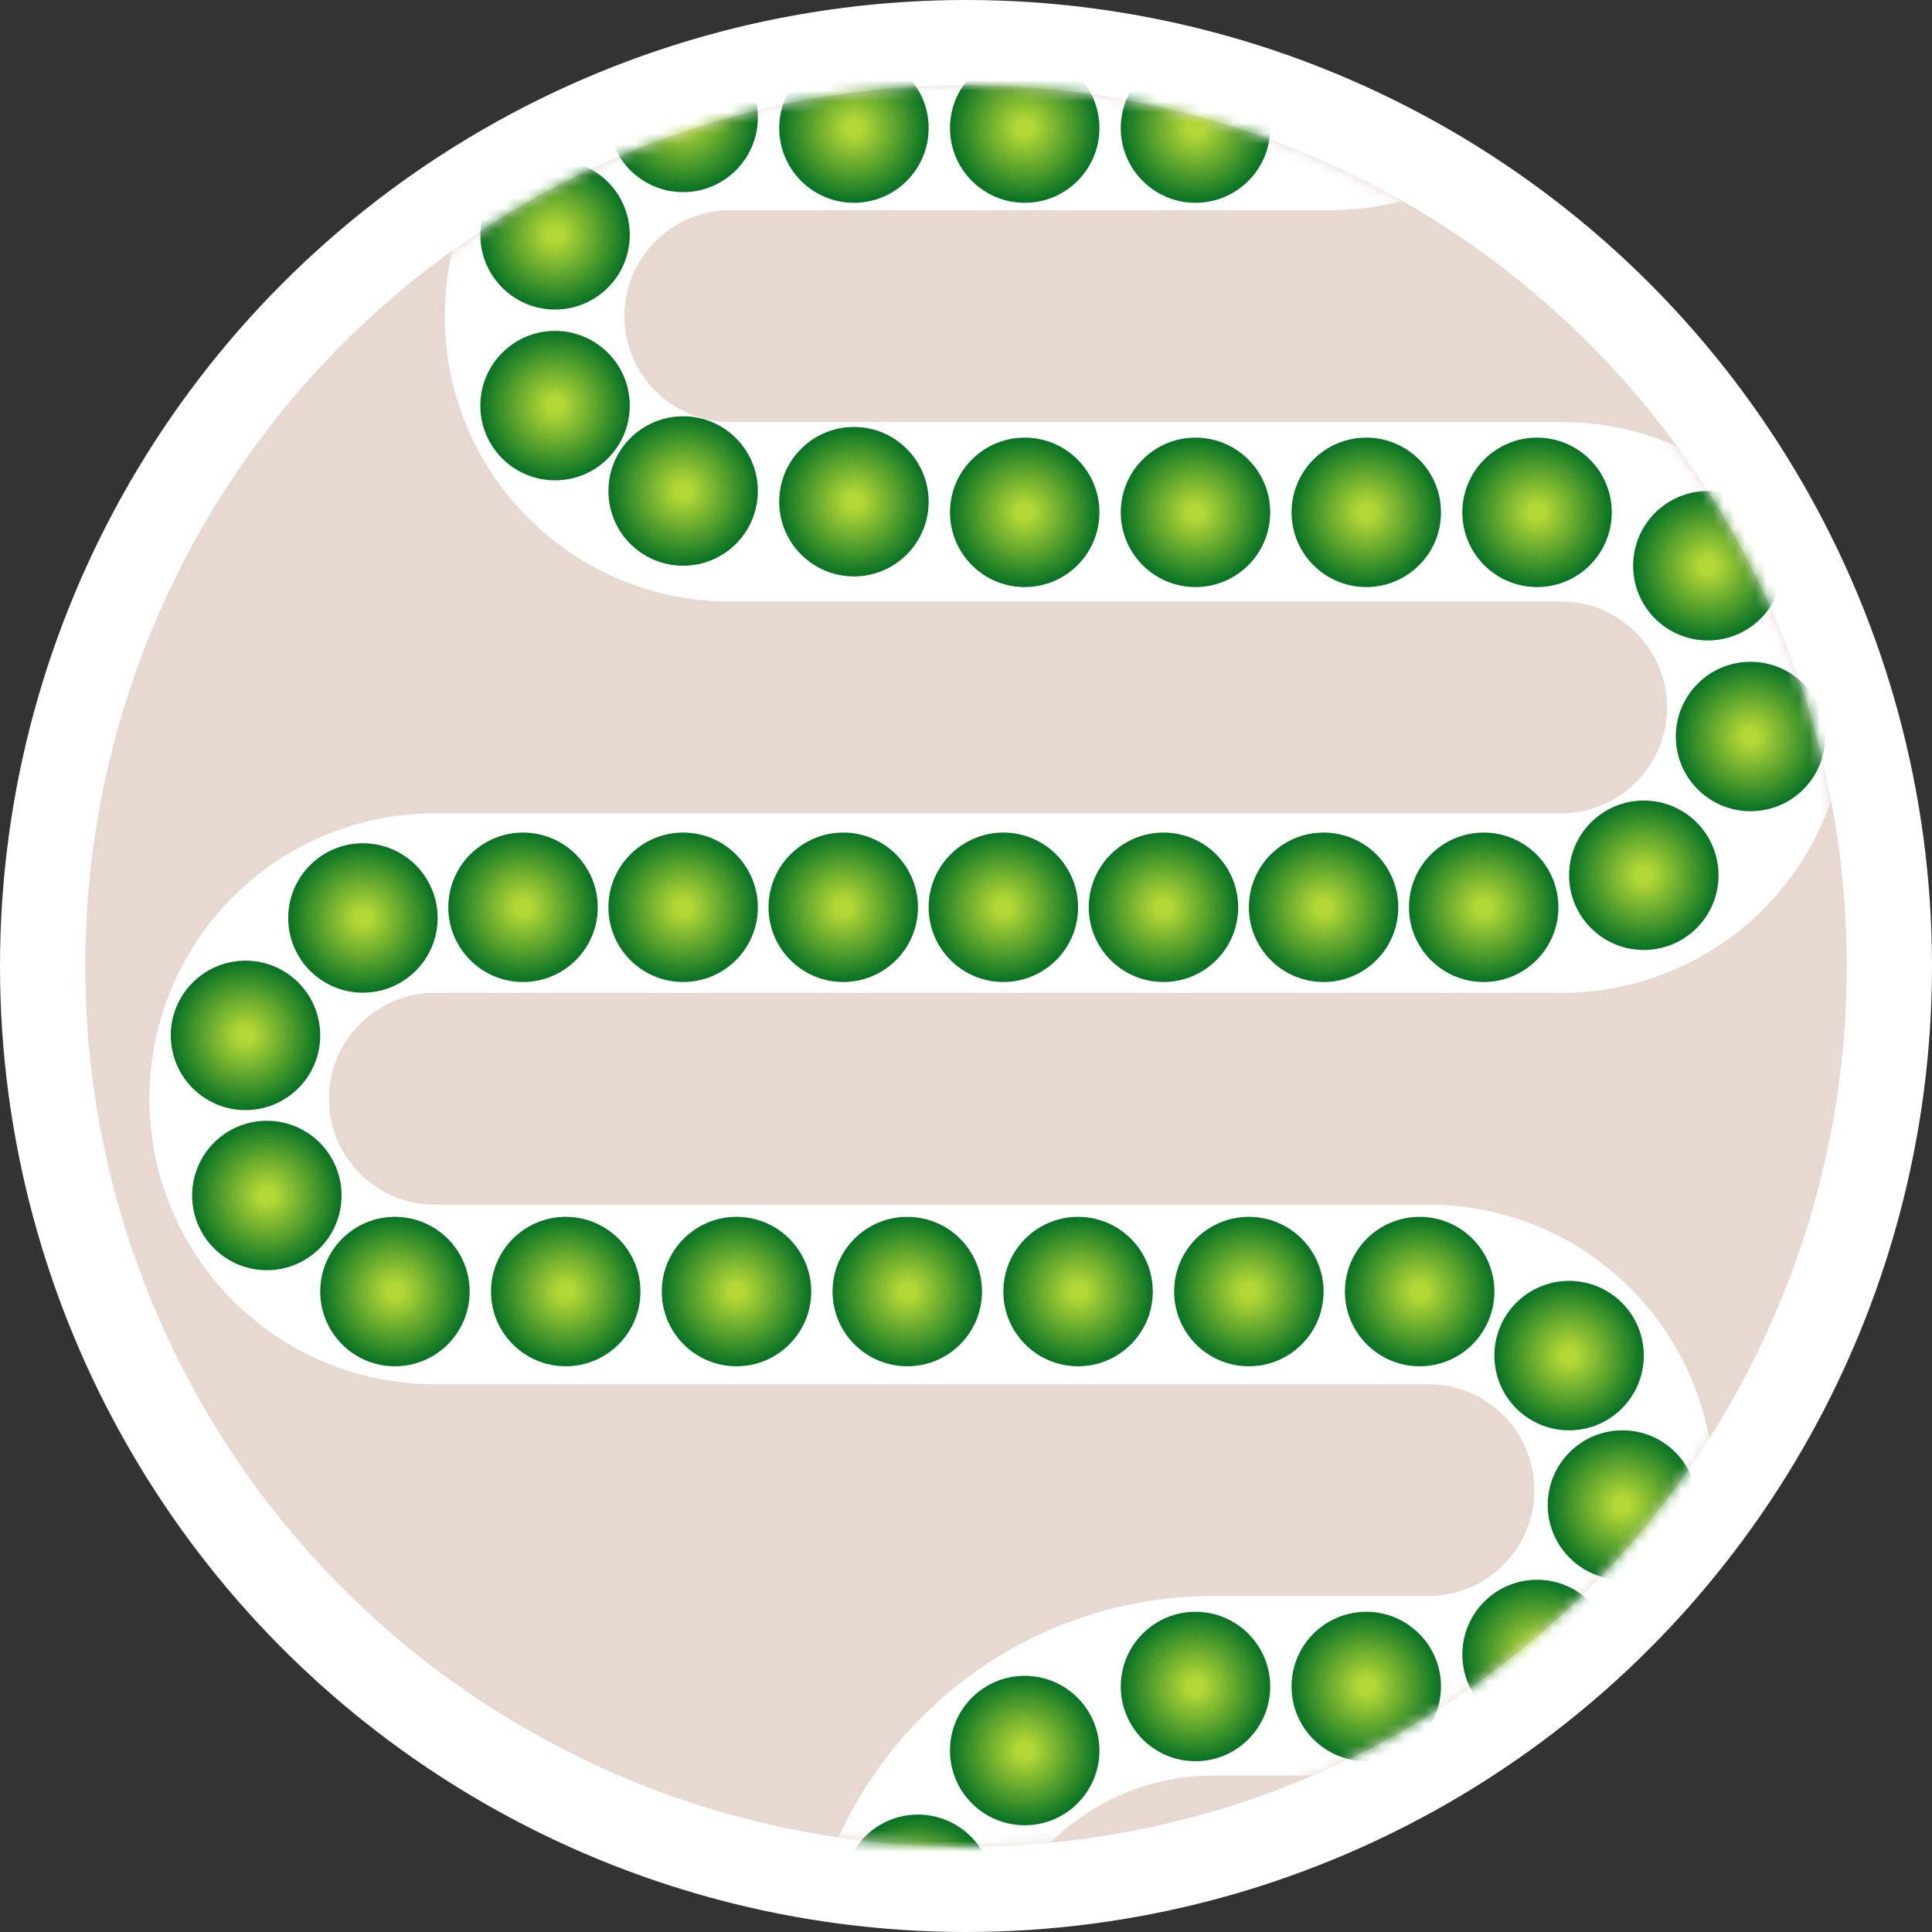 <svg width="181" height="181" viewBox="0 0 181 181" fill="none" xmlns="http://www.w3.org/2000/svg">
<rect x="0" y="0" width="181" height="181" fill="#333333" stroke="none"/>
<circle cx="90.5" cy="90.5" r="90.5" fill="white"/>
<circle cx="90.5" cy="90.5" r="82.5" fill="#E7D9D1"/>
<circle cx="90.5" cy="90.5" r="82.5" fill="#E7D9D1"/>
<mask id="mask0_3072_41177" style="mask-type:alpha" maskUnits="userSpaceOnUse" x="8" y="8" width="165" height="165">
<circle cx="90.5" cy="90.5" r="82.5" fill="#D9D9D9"/>
</mask>
<g mask="url(#mask0_3072_41177)">
<path d="M165.185 47.366C162.73 44.913 159.869 42.986 156.69 41.639C153.391 40.248 149.883 39.536 146.277 39.536H68.41C62.941 39.536 58.491 35.079 58.491 29.615C58.491 24.151 62.941 19.694 68.41 19.694H124.585C128.192 19.694 131.699 18.982 134.998 17.591C138.188 16.244 141.049 14.317 143.493 11.864C145.948 9.411 147.877 6.553 149.215 3.366C150.607 0.059 151.319 -3.434 151.319 -7.048C151.319 -10.662 150.618 -14.155 149.215 -17.462C147.866 -20.649 145.937 -23.507 143.493 -25.96C141.038 -28.413 138.177 -30.34 134.998 -31.687C131.699 -33.078 128.192 -33.79 124.585 -33.79H110.314C96.328 -33.79 84.95 -45.168 84.95 -59.152V-63.083C84.95 -65.799 82.747 -68 80.029 -68H73.058C70.339 -68 68.136 -65.788 68.136 -63.083V-59.097C68.136 -53.425 69.254 -47.916 71.447 -42.726C73.573 -37.699 76.609 -33.188 80.478 -29.322C84.348 -25.456 88.864 -22.412 93.884 -20.288C99.09 -18.087 104.614 -16.97 110.303 -16.97H124.574C130.044 -16.97 134.494 -12.513 134.494 -7.048C134.494 -1.584 130.044 2.873 124.574 2.873H68.345C64.76 2.873 61.275 3.585 57.986 4.976C54.797 6.323 51.936 8.25 49.492 10.703C47.036 13.156 45.107 16.014 43.77 19.201C42.378 22.497 41.666 26.001 41.666 29.615C41.666 33.229 42.367 36.722 43.77 40.029C45.118 43.216 47.047 46.074 49.492 48.527C51.947 50.98 54.808 52.907 57.986 54.254C61.176 55.601 64.552 56.313 68.038 56.357H68.235H146.255C151.725 56.357 156.175 60.814 156.175 66.278C156.175 71.742 151.725 76.199 146.255 76.199H40.734C37.128 76.199 33.62 76.911 30.321 78.302C27.131 79.649 24.27 81.576 21.826 84.029C19.371 86.482 17.442 89.34 16.105 92.527C14.713 95.823 14 99.327 14 102.941C14 106.555 14.701 110.048 16.105 113.355C17.453 116.542 19.382 119.4 21.826 121.853C24.281 124.306 27.142 126.233 30.321 127.58C33.62 128.971 37.128 129.683 40.734 129.683H133.825C139.295 129.683 143.745 134.14 143.745 139.604C143.745 145.069 139.295 149.526 133.825 149.526H113.668C108.462 149.526 103.42 150.544 98.663 152.559C94.07 154.497 89.949 157.279 86.408 160.816C82.868 164.353 80.095 168.481 78.155 173.07C76.149 177.822 75.129 182.882 75.129 188.083C75.129 190.799 77.333 193 80.051 193H87.022C89.729 193 91.944 190.788 91.944 188.083C91.944 176.092 101.688 166.346 113.679 166.346H133.836C137.443 166.346 140.95 165.634 144.249 164.243C147.439 162.896 150.3 160.969 152.744 158.516C155.199 156.063 157.129 153.205 158.466 150.018C159.858 146.711 160.57 143.218 160.57 139.604C160.57 135.99 159.869 132.497 158.466 129.19C157.118 126.003 155.188 123.145 152.744 120.692C150.289 118.239 147.428 116.312 144.249 114.965C140.95 113.574 137.443 112.862 133.836 112.862H40.734C35.264 112.862 30.814 108.406 30.814 102.941C30.814 97.477 35.264 93.02 40.734 93.02H146.266C149.872 93.02 153.38 92.308 156.679 90.917C159.869 89.57 162.73 87.643 165.174 85.19C167.629 82.737 169.558 79.879 170.895 76.692C172.288 73.396 173 69.892 173 66.278C173 62.664 172.298 59.171 170.895 55.864C169.547 52.677 167.618 49.819 165.174 47.366H165.185Z" fill="white"/>
<circle cx="64" cy="85" r="7" fill="url(#paint0_radial_3072_41177)"/>
<circle cx="49" cy="85" r="7" fill="url(#paint1_radial_3072_41177)"/>
<circle cx="34" cy="86" r="7" fill="url(#paint2_radial_3072_41177)"/>
<circle cx="23" cy="97" r="7" fill="url(#paint3_radial_3072_41177)"/>
<circle cx="25" cy="112" r="7" fill="url(#paint4_radial_3072_41177)"/>
<circle cx="37" cy="121" r="7" fill="url(#paint5_radial_3072_41177)"/>
<circle cx="53" cy="121" r="7" fill="url(#paint6_radial_3072_41177)"/>
<circle cx="69" cy="121" r="7" fill="url(#paint7_radial_3072_41177)"/>
<circle cx="85" cy="121" r="7" fill="url(#paint8_radial_3072_41177)"/>
<circle cx="101" cy="121" r="7" fill="url(#paint9_radial_3072_41177)"/>
<circle cx="79" cy="85" r="7" fill="url(#paint10_radial_3072_41177)"/>
<circle cx="94" cy="85" r="7" fill="url(#paint11_radial_3072_41177)"/>
<circle cx="109" cy="85" r="7" fill="url(#paint12_radial_3072_41177)"/>
<circle cx="124" cy="85" r="7" fill="url(#paint13_radial_3072_41177)"/>
<circle cx="139" cy="85" r="7" fill="url(#paint14_radial_3072_41177)"/>
<circle cx="154" cy="82" r="7" fill="url(#paint15_radial_3072_41177)"/>
<circle cx="164" cy="69" r="7" fill="url(#paint16_radial_3072_41177)"/>
<circle cx="160" cy="53" r="7" fill="url(#paint17_radial_3072_41177)"/>
<circle cx="144" cy="48" r="7" fill="url(#paint18_radial_3072_41177)"/>
<circle cx="128" cy="48" r="7" fill="url(#paint19_radial_3072_41177)"/>
<circle cx="112" cy="48" r="7" fill="url(#paint20_radial_3072_41177)"/>
<circle cx="96" cy="48" r="7" fill="url(#paint21_radial_3072_41177)"/>
<circle cx="80" cy="47" r="7" fill="url(#paint22_radial_3072_41177)"/>
<circle cx="64" cy="46" r="7" fill="url(#paint23_radial_3072_41177)"/>
<circle cx="52" cy="38" r="7" fill="url(#paint24_radial_3072_41177)"/>
<circle cx="52" cy="22" r="7" fill="url(#paint25_radial_3072_41177)"/>
<circle cx="64" cy="11" r="7" fill="url(#paint26_radial_3072_41177)"/>
<circle cx="80" cy="12" r="7" fill="url(#paint27_radial_3072_41177)"/>
<circle cx="96" cy="12" r="7" fill="url(#paint28_radial_3072_41177)"/>
<circle cx="112" cy="12" r="7" fill="url(#paint29_radial_3072_41177)"/>
<circle cx="117" cy="121" r="7" fill="url(#paint30_radial_3072_41177)"/>
<circle cx="133" cy="121" r="7" fill="url(#paint31_radial_3072_41177)"/>
<circle cx="147" cy="127" r="7" fill="url(#paint32_radial_3072_41177)"/>
<circle cx="152" cy="141" r="7" fill="url(#paint33_radial_3072_41177)"/>
<circle cx="144" cy="155" r="7" fill="url(#paint34_radial_3072_41177)"/>
<circle cx="128" cy="158" r="7" fill="url(#paint35_radial_3072_41177)"/>
<circle cx="112" cy="158" r="7" fill="url(#paint36_radial_3072_41177)"/>
<circle cx="96" cy="164" r="7" fill="url(#paint37_radial_3072_41177)"/>
<circle cx="86" cy="177" r="7" fill="url(#paint38_radial_3072_41177)"/>
</g>
<defs>
<radialGradient id="paint0_radial_3072_41177" cx="0" cy="0" r="1" gradientUnits="userSpaceOnUse" gradientTransform="translate(64 85) rotate(90) scale(7)">
<stop offset="0.109" stop-color="#B3D736"/>
<stop offset="0.984" stop-color="#0A7325"/>
</radialGradient>
<radialGradient id="paint1_radial_3072_41177" cx="0" cy="0" r="1" gradientUnits="userSpaceOnUse" gradientTransform="translate(49 85) rotate(90) scale(7)">
<stop offset="0.109" stop-color="#B3D736"/>
<stop offset="0.984" stop-color="#0A7325"/>
</radialGradient>
<radialGradient id="paint2_radial_3072_41177" cx="0" cy="0" r="1" gradientUnits="userSpaceOnUse" gradientTransform="translate(34 86) rotate(90) scale(7)">
<stop offset="0.109" stop-color="#B3D736"/>
<stop offset="0.984" stop-color="#0A7325"/>
</radialGradient>
<radialGradient id="paint3_radial_3072_41177" cx="0" cy="0" r="1" gradientUnits="userSpaceOnUse" gradientTransform="translate(23 97) rotate(90) scale(7)">
<stop offset="0.109" stop-color="#B3D736"/>
<stop offset="0.984" stop-color="#0A7325"/>
</radialGradient>
<radialGradient id="paint4_radial_3072_41177" cx="0" cy="0" r="1" gradientUnits="userSpaceOnUse" gradientTransform="translate(25 112) rotate(90) scale(7)">
<stop offset="0.109" stop-color="#B3D736"/>
<stop offset="0.984" stop-color="#0A7325"/>
</radialGradient>
<radialGradient id="paint5_radial_3072_41177" cx="0" cy="0" r="1" gradientUnits="userSpaceOnUse" gradientTransform="translate(37 121) rotate(90) scale(7)">
<stop offset="0.109" stop-color="#B3D736"/>
<stop offset="0.984" stop-color="#0A7325"/>
</radialGradient>
<radialGradient id="paint6_radial_3072_41177" cx="0" cy="0" r="1" gradientUnits="userSpaceOnUse" gradientTransform="translate(53 121) rotate(90) scale(7)">
<stop offset="0.109" stop-color="#B3D736"/>
<stop offset="0.984" stop-color="#0A7325"/>
</radialGradient>
<radialGradient id="paint7_radial_3072_41177" cx="0" cy="0" r="1" gradientUnits="userSpaceOnUse" gradientTransform="translate(69 121) rotate(90) scale(7)">
<stop offset="0.109" stop-color="#B3D736"/>
<stop offset="0.984" stop-color="#0A7325"/>
</radialGradient>
<radialGradient id="paint8_radial_3072_41177" cx="0" cy="0" r="1" gradientUnits="userSpaceOnUse" gradientTransform="translate(85 121) rotate(90) scale(7)">
<stop offset="0.109" stop-color="#B3D736"/>
<stop offset="0.984" stop-color="#0A7325"/>
</radialGradient>
<radialGradient id="paint9_radial_3072_41177" cx="0" cy="0" r="1" gradientUnits="userSpaceOnUse" gradientTransform="translate(101 121) rotate(90) scale(7)">
<stop offset="0.109" stop-color="#B3D736"/>
<stop offset="0.984" stop-color="#0A7325"/>
</radialGradient>
<radialGradient id="paint10_radial_3072_41177" cx="0" cy="0" r="1" gradientUnits="userSpaceOnUse" gradientTransform="translate(79 85) rotate(90) scale(7)">
<stop offset="0.109" stop-color="#B3D736"/>
<stop offset="0.984" stop-color="#0A7325"/>
</radialGradient>
<radialGradient id="paint11_radial_3072_41177" cx="0" cy="0" r="1" gradientUnits="userSpaceOnUse" gradientTransform="translate(94 85) rotate(90) scale(7)">
<stop offset="0.109" stop-color="#B3D736"/>
<stop offset="0.984" stop-color="#0A7325"/>
</radialGradient>
<radialGradient id="paint12_radial_3072_41177" cx="0" cy="0" r="1" gradientUnits="userSpaceOnUse" gradientTransform="translate(109 85) rotate(90) scale(7)">
<stop offset="0.109" stop-color="#B3D736"/>
<stop offset="0.984" stop-color="#0A7325"/>
</radialGradient>
<radialGradient id="paint13_radial_3072_41177" cx="0" cy="0" r="1" gradientUnits="userSpaceOnUse" gradientTransform="translate(124 85) rotate(90) scale(7)">
<stop offset="0.109" stop-color="#B3D736"/>
<stop offset="0.984" stop-color="#0A7325"/>
</radialGradient>
<radialGradient id="paint14_radial_3072_41177" cx="0" cy="0" r="1" gradientUnits="userSpaceOnUse" gradientTransform="translate(139 85) rotate(90) scale(7)">
<stop offset="0.109" stop-color="#B3D736"/>
<stop offset="0.984" stop-color="#0A7325"/>
</radialGradient>
<radialGradient id="paint15_radial_3072_41177" cx="0" cy="0" r="1" gradientUnits="userSpaceOnUse" gradientTransform="translate(154 82) rotate(90) scale(7)">
<stop offset="0.109" stop-color="#B3D736"/>
<stop offset="0.984" stop-color="#0A7325"/>
</radialGradient>
<radialGradient id="paint16_radial_3072_41177" cx="0" cy="0" r="1" gradientUnits="userSpaceOnUse" gradientTransform="translate(164 69) rotate(90) scale(7)">
<stop offset="0.109" stop-color="#B3D736"/>
<stop offset="0.984" stop-color="#0A7325"/>
</radialGradient>
<radialGradient id="paint17_radial_3072_41177" cx="0" cy="0" r="1" gradientUnits="userSpaceOnUse" gradientTransform="translate(160 53) rotate(90) scale(7)">
<stop offset="0.109" stop-color="#B3D736"/>
<stop offset="0.984" stop-color="#0A7325"/>
</radialGradient>
<radialGradient id="paint18_radial_3072_41177" cx="0" cy="0" r="1" gradientUnits="userSpaceOnUse" gradientTransform="translate(144 48) rotate(90) scale(7)">
<stop offset="0.109" stop-color="#B3D736"/>
<stop offset="0.984" stop-color="#0A7325"/>
</radialGradient>
<radialGradient id="paint19_radial_3072_41177" cx="0" cy="0" r="1" gradientUnits="userSpaceOnUse" gradientTransform="translate(128 48) rotate(90) scale(7)">
<stop offset="0.109" stop-color="#B3D736"/>
<stop offset="0.984" stop-color="#0A7325"/>
</radialGradient>
<radialGradient id="paint20_radial_3072_41177" cx="0" cy="0" r="1" gradientUnits="userSpaceOnUse" gradientTransform="translate(112 48) rotate(90) scale(7)">
<stop offset="0.109" stop-color="#B3D736"/>
<stop offset="0.984" stop-color="#0A7325"/>
</radialGradient>
<radialGradient id="paint21_radial_3072_41177" cx="0" cy="0" r="1" gradientUnits="userSpaceOnUse" gradientTransform="translate(96 48) rotate(90) scale(7)">
<stop offset="0.109" stop-color="#B3D736"/>
<stop offset="0.984" stop-color="#0A7325"/>
</radialGradient>
<radialGradient id="paint22_radial_3072_41177" cx="0" cy="0" r="1" gradientUnits="userSpaceOnUse" gradientTransform="translate(80 47) rotate(90) scale(7)">
<stop offset="0.109" stop-color="#B3D736"/>
<stop offset="0.984" stop-color="#0A7325"/>
</radialGradient>
<radialGradient id="paint23_radial_3072_41177" cx="0" cy="0" r="1" gradientUnits="userSpaceOnUse" gradientTransform="translate(64 46) rotate(90) scale(7)">
<stop offset="0.109" stop-color="#B3D736"/>
<stop offset="0.984" stop-color="#0A7325"/>
</radialGradient>
<radialGradient id="paint24_radial_3072_41177" cx="0" cy="0" r="1" gradientUnits="userSpaceOnUse" gradientTransform="translate(52 38) rotate(90) scale(7)">
<stop offset="0.109" stop-color="#B3D736"/>
<stop offset="0.984" stop-color="#0A7325"/>
</radialGradient>
<radialGradient id="paint25_radial_3072_41177" cx="0" cy="0" r="1" gradientUnits="userSpaceOnUse" gradientTransform="translate(52 22) rotate(90) scale(7)">
<stop offset="0.109" stop-color="#B3D736"/>
<stop offset="0.984" stop-color="#0A7325"/>
</radialGradient>
<radialGradient id="paint26_radial_3072_41177" cx="0" cy="0" r="1" gradientUnits="userSpaceOnUse" gradientTransform="translate(64 11) rotate(90) scale(7)">
<stop offset="0.109" stop-color="#B3D736"/>
<stop offset="0.984" stop-color="#0A7325"/>
</radialGradient>
<radialGradient id="paint27_radial_3072_41177" cx="0" cy="0" r="1" gradientUnits="userSpaceOnUse" gradientTransform="translate(80 12) rotate(90) scale(7)">
<stop offset="0.109" stop-color="#B3D736"/>
<stop offset="0.984" stop-color="#0A7325"/>
</radialGradient>
<radialGradient id="paint28_radial_3072_41177" cx="0" cy="0" r="1" gradientUnits="userSpaceOnUse" gradientTransform="translate(96 12) rotate(90) scale(7)">
<stop offset="0.109" stop-color="#B3D736"/>
<stop offset="0.984" stop-color="#0A7325"/>
</radialGradient>
<radialGradient id="paint29_radial_3072_41177" cx="0" cy="0" r="1" gradientUnits="userSpaceOnUse" gradientTransform="translate(112 12) rotate(90) scale(7)">
<stop offset="0.109" stop-color="#B3D736"/>
<stop offset="0.984" stop-color="#0A7325"/>
</radialGradient>
<radialGradient id="paint30_radial_3072_41177" cx="0" cy="0" r="1" gradientUnits="userSpaceOnUse" gradientTransform="translate(117 121) rotate(90) scale(7)">
<stop offset="0.109" stop-color="#B3D736"/>
<stop offset="0.984" stop-color="#0A7325"/>
</radialGradient>
<radialGradient id="paint31_radial_3072_41177" cx="0" cy="0" r="1" gradientUnits="userSpaceOnUse" gradientTransform="translate(133 121) rotate(90) scale(7)">
<stop offset="0.109" stop-color="#B3D736"/>
<stop offset="0.984" stop-color="#0A7325"/>
</radialGradient>
<radialGradient id="paint32_radial_3072_41177" cx="0" cy="0" r="1" gradientUnits="userSpaceOnUse" gradientTransform="translate(147 127) rotate(90) scale(7)">
<stop offset="0.109" stop-color="#B3D736"/>
<stop offset="0.984" stop-color="#0A7325"/>
</radialGradient>
<radialGradient id="paint33_radial_3072_41177" cx="0" cy="0" r="1" gradientUnits="userSpaceOnUse" gradientTransform="translate(152 141) rotate(90) scale(7)">
<stop offset="0.109" stop-color="#B3D736"/>
<stop offset="0.984" stop-color="#0A7325"/>
</radialGradient>
<radialGradient id="paint34_radial_3072_41177" cx="0" cy="0" r="1" gradientUnits="userSpaceOnUse" gradientTransform="translate(144 155) rotate(90) scale(7)">
<stop offset="0.109" stop-color="#B3D736"/>
<stop offset="0.984" stop-color="#0A7325"/>
</radialGradient>
<radialGradient id="paint35_radial_3072_41177" cx="0" cy="0" r="1" gradientUnits="userSpaceOnUse" gradientTransform="translate(128 158) rotate(90) scale(7)">
<stop offset="0.109" stop-color="#B3D736"/>
<stop offset="0.984" stop-color="#0A7325"/>
</radialGradient>
<radialGradient id="paint36_radial_3072_41177" cx="0" cy="0" r="1" gradientUnits="userSpaceOnUse" gradientTransform="translate(112 158) rotate(90) scale(7)">
<stop offset="0.109" stop-color="#B3D736"/>
<stop offset="0.984" stop-color="#0A7325"/>
</radialGradient>
<radialGradient id="paint37_radial_3072_41177" cx="0" cy="0" r="1" gradientUnits="userSpaceOnUse" gradientTransform="translate(96 164) rotate(90) scale(7)">
<stop offset="0.109" stop-color="#B3D736"/>
<stop offset="0.984" stop-color="#0A7325"/>
</radialGradient>
<radialGradient id="paint38_radial_3072_41177" cx="0" cy="0" r="1" gradientUnits="userSpaceOnUse" gradientTransform="translate(86 177) rotate(90) scale(7)">
<stop offset="0.109" stop-color="#B3D736"/>
<stop offset="0.984" stop-color="#0A7325"/>
</radialGradient>
</defs>
</svg>
